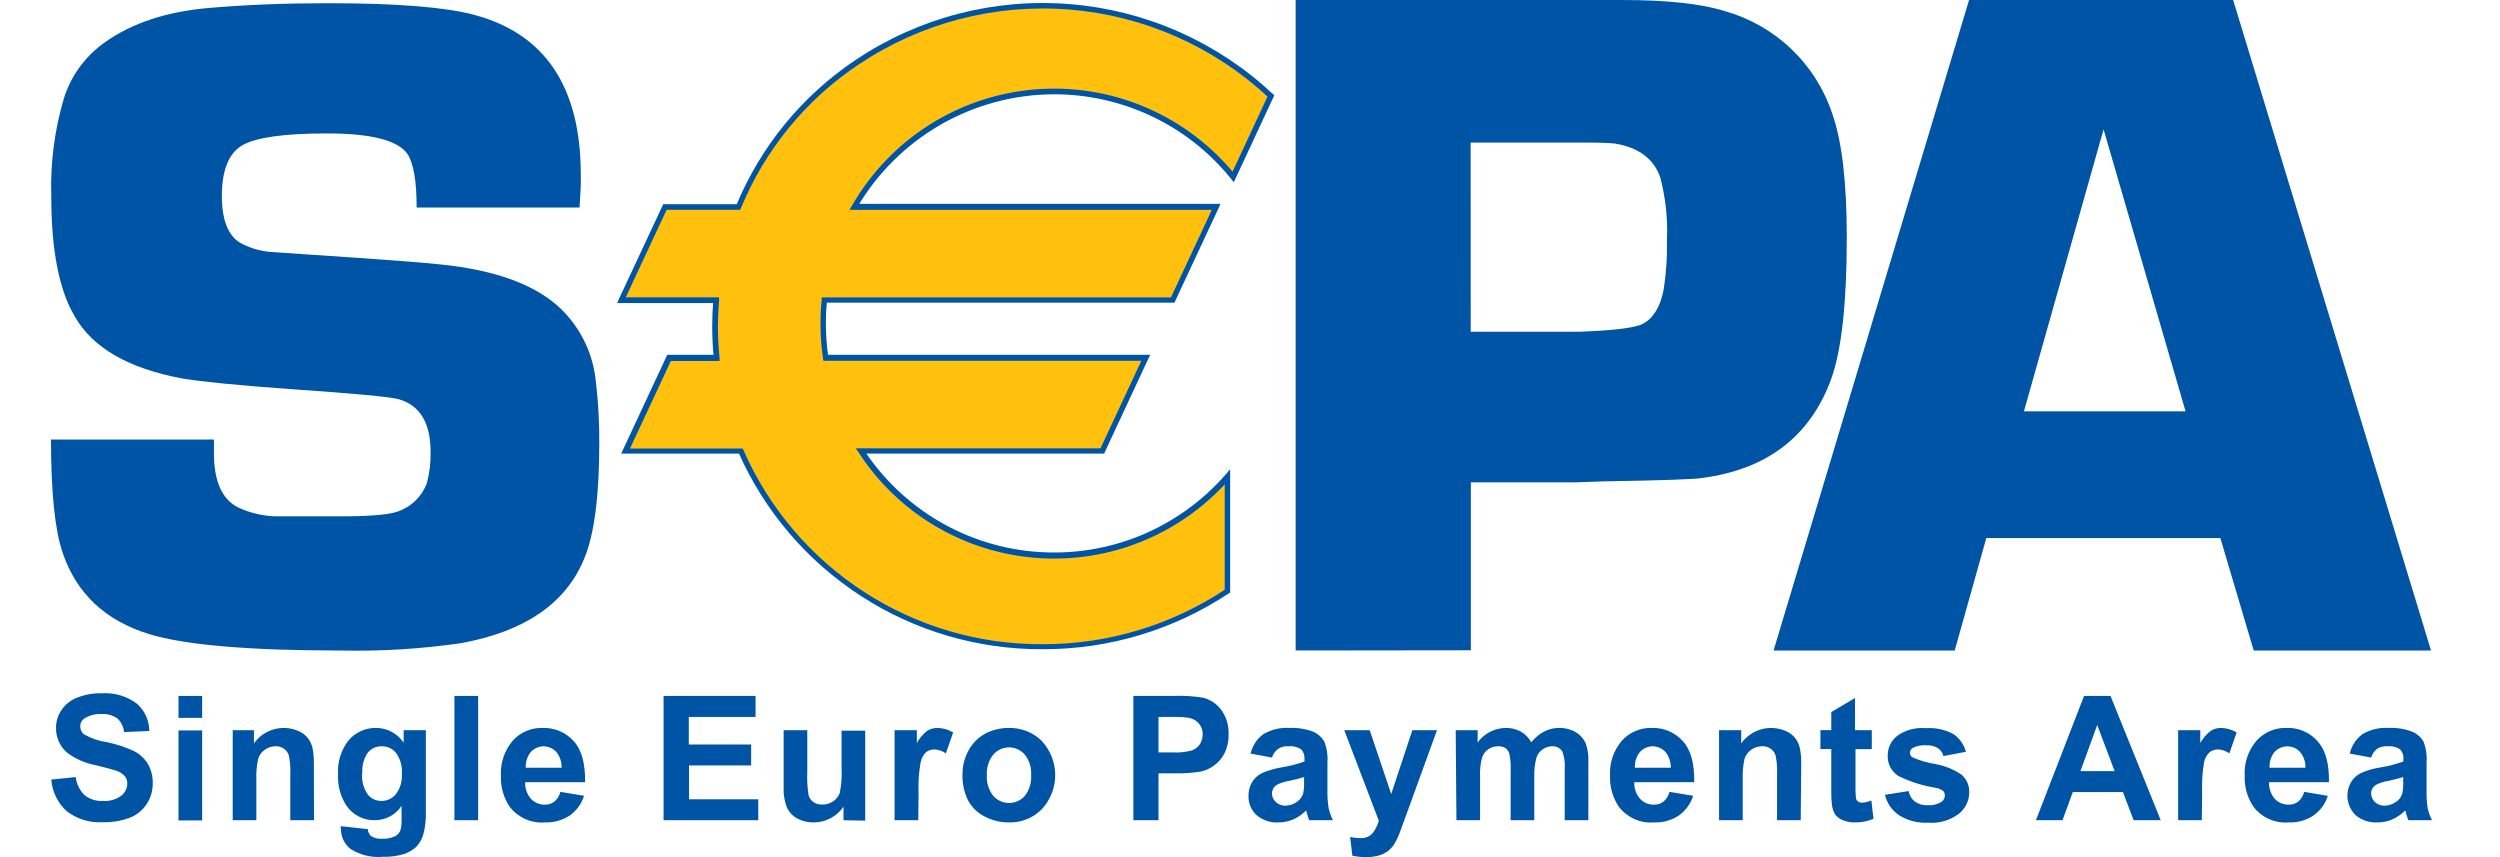 <svg width="35" height="12" viewBox="0 0 35 12" fill="none" xmlns="http://www.w3.org/2000/svg">
<path d="M0.718 10.914L1.06 10.879C1.071 10.975 1.115 11.065 1.185 11.133C1.257 11.19 1.347 11.218 1.439 11.213C1.53 11.22 1.621 11.195 1.695 11.142C1.722 11.122 1.743 11.097 1.758 11.068C1.773 11.038 1.781 11.006 1.782 10.973C1.784 10.933 1.771 10.894 1.745 10.863C1.71 10.827 1.667 10.801 1.619 10.787C1.578 10.774 1.484 10.748 1.338 10.712C1.195 10.685 1.06 10.627 0.943 10.54C0.892 10.497 0.852 10.444 0.824 10.383C0.797 10.322 0.783 10.257 0.784 10.19C0.784 10.102 0.81 10.016 0.859 9.943C0.913 9.863 0.99 9.801 1.08 9.767C1.189 9.724 1.305 9.703 1.422 9.706C1.599 9.694 1.773 9.745 1.915 9.85C1.97 9.898 2.014 9.957 2.044 10.023C2.074 10.089 2.09 10.162 2.09 10.234L1.737 10.249C1.73 10.174 1.695 10.105 1.64 10.055C1.575 10.012 1.497 9.991 1.419 9.997C1.335 9.992 1.251 10.014 1.179 10.06C1.161 10.072 1.147 10.088 1.137 10.108C1.127 10.127 1.123 10.149 1.124 10.17C1.123 10.191 1.128 10.213 1.137 10.232C1.146 10.251 1.159 10.268 1.176 10.281C1.276 10.338 1.385 10.375 1.499 10.391C1.629 10.418 1.757 10.46 1.878 10.516C1.957 10.557 2.023 10.618 2.07 10.694C2.118 10.778 2.142 10.874 2.138 10.971C2.139 11.071 2.11 11.169 2.056 11.253C1.999 11.341 1.917 11.409 1.82 11.447C1.699 11.493 1.57 11.514 1.441 11.511C1.259 11.523 1.079 11.468 0.934 11.357C0.808 11.242 0.731 11.084 0.718 10.914Z" fill="#0054A5"/>
<path d="M2.499 10.05V9.743H2.83V10.05H2.499ZM2.499 11.486V10.226H2.83V11.486H2.499Z" fill="#0054A5"/>
<path d="M4.396 11.483H4.064V10.839C4.069 10.75 4.062 10.661 4.043 10.573C4.031 10.536 4.006 10.503 3.974 10.481C3.941 10.459 3.903 10.447 3.863 10.447C3.808 10.447 3.754 10.463 3.709 10.495C3.664 10.525 3.631 10.57 3.615 10.621C3.594 10.716 3.585 10.813 3.589 10.911V11.483H3.258V10.223H3.555V10.408C3.622 10.312 3.72 10.243 3.833 10.211C3.945 10.179 4.065 10.186 4.173 10.232C4.227 10.253 4.274 10.288 4.311 10.334C4.342 10.375 4.364 10.423 4.376 10.474C4.39 10.547 4.395 10.621 4.394 10.695L4.396 11.483Z" fill="#0054A5"/>
<path d="M4.77 11.566L5.149 11.608C5.151 11.644 5.167 11.679 5.193 11.704C5.238 11.733 5.291 11.747 5.344 11.742C5.412 11.747 5.479 11.733 5.54 11.703C5.572 11.683 5.595 11.654 5.607 11.619C5.62 11.569 5.625 11.517 5.622 11.465V11.282C5.581 11.344 5.525 11.395 5.46 11.43C5.394 11.465 5.321 11.483 5.246 11.483C5.166 11.485 5.087 11.466 5.017 11.428C4.946 11.391 4.886 11.336 4.843 11.268C4.764 11.142 4.726 10.994 4.733 10.844C4.721 10.669 4.775 10.496 4.885 10.359C4.932 10.305 4.991 10.262 5.057 10.233C5.122 10.204 5.193 10.19 5.265 10.191C5.341 10.191 5.417 10.21 5.484 10.246C5.551 10.282 5.608 10.334 5.651 10.398V10.223H5.962V11.356C5.966 11.467 5.954 11.579 5.925 11.687C5.905 11.753 5.87 11.812 5.822 11.861C5.771 11.906 5.71 11.94 5.644 11.96C5.552 11.986 5.458 11.998 5.362 11.995C5.203 12.01 5.043 11.971 4.907 11.885C4.865 11.852 4.831 11.809 4.807 11.76C4.784 11.712 4.773 11.658 4.773 11.604C4.77 11.595 4.77 11.583 4.77 11.566ZM5.07 10.825C5.061 10.93 5.088 11.034 5.147 11.12C5.169 11.149 5.198 11.173 5.231 11.189C5.264 11.205 5.3 11.213 5.337 11.213C5.376 11.214 5.415 11.206 5.451 11.189C5.486 11.173 5.518 11.149 5.542 11.118C5.604 11.037 5.633 10.936 5.626 10.834C5.635 10.731 5.606 10.627 5.546 10.543C5.522 10.512 5.491 10.488 5.456 10.471C5.421 10.455 5.382 10.447 5.344 10.448C5.306 10.447 5.269 10.455 5.234 10.471C5.2 10.487 5.17 10.511 5.147 10.54C5.091 10.624 5.065 10.725 5.073 10.825H5.07Z" fill="#0054A5"/>
<path d="M6.362 11.483V9.743H6.694V11.483H6.362Z" fill="#0054A5"/>
<path d="M7.845 11.086L8.177 11.141C8.141 11.253 8.07 11.351 7.974 11.419C7.871 11.485 7.749 11.519 7.626 11.514C7.534 11.521 7.44 11.505 7.355 11.467C7.27 11.429 7.195 11.371 7.138 11.298C7.051 11.17 7.007 11.018 7.013 10.863C7.003 10.684 7.062 10.507 7.178 10.37C7.23 10.312 7.294 10.266 7.366 10.235C7.438 10.204 7.515 10.189 7.593 10.191C7.676 10.188 7.759 10.203 7.835 10.235C7.912 10.268 7.98 10.317 8.035 10.379C8.146 10.504 8.195 10.694 8.191 10.951H7.352C7.349 11.036 7.377 11.119 7.433 11.183C7.458 11.21 7.488 11.231 7.522 11.245C7.555 11.259 7.591 11.266 7.627 11.265C7.676 11.267 7.723 11.252 7.761 11.223C7.803 11.187 7.832 11.139 7.845 11.086ZM7.863 10.748C7.865 10.668 7.839 10.589 7.788 10.527C7.765 10.502 7.738 10.482 7.707 10.469C7.676 10.456 7.643 10.448 7.61 10.448C7.576 10.448 7.543 10.456 7.513 10.469C7.482 10.482 7.454 10.502 7.432 10.527C7.381 10.589 7.356 10.668 7.361 10.748H7.863Z" fill="#0054A5"/>
<path d="M9.29 11.483V9.743H10.578V10.037H9.643V10.423H10.516V10.716H9.646V11.19H10.616V11.483H9.29Z" fill="#0054A5"/>
<path d="M11.809 11.483V11.294C11.763 11.362 11.701 11.417 11.628 11.455C11.555 11.494 11.473 11.514 11.39 11.514C11.311 11.515 11.232 11.496 11.162 11.459C11.097 11.424 11.046 11.369 11.016 11.302C10.982 11.213 10.966 11.117 10.971 11.022V10.223H11.302V10.802C11.297 10.913 11.303 11.024 11.32 11.134C11.331 11.172 11.355 11.205 11.387 11.229C11.424 11.254 11.467 11.266 11.511 11.264C11.566 11.265 11.619 11.249 11.665 11.218C11.707 11.19 11.74 11.149 11.757 11.101C11.78 10.989 11.788 10.874 11.782 10.76V10.229H12.113V11.489L11.809 11.483Z" fill="#0054A5"/>
<path d="M12.856 11.483H12.524V10.223H12.836V10.402C12.871 10.337 12.92 10.28 12.978 10.233C13.021 10.205 13.072 10.191 13.123 10.191C13.201 10.192 13.278 10.214 13.344 10.255L13.242 10.547C13.196 10.514 13.141 10.495 13.084 10.492C13.041 10.491 12.999 10.505 12.965 10.53C12.926 10.569 12.9 10.617 12.889 10.671C12.864 10.81 12.854 10.952 12.86 11.094L12.856 11.483Z" fill="#0054A5"/>
<path d="M13.475 10.835C13.475 10.723 13.503 10.612 13.556 10.513C13.608 10.412 13.689 10.329 13.788 10.274C13.89 10.219 14.004 10.191 14.12 10.191C14.207 10.189 14.293 10.204 14.374 10.236C14.455 10.268 14.528 10.316 14.589 10.378C14.707 10.508 14.773 10.676 14.773 10.851C14.773 11.027 14.707 11.195 14.589 11.325C14.529 11.387 14.457 11.436 14.377 11.468C14.297 11.501 14.211 11.516 14.124 11.514C14.009 11.514 13.896 11.488 13.793 11.435C13.691 11.386 13.607 11.305 13.553 11.206C13.497 11.091 13.47 10.963 13.475 10.835ZM13.816 10.853C13.809 10.957 13.841 11.06 13.905 11.142C13.933 11.173 13.967 11.198 14.005 11.216C14.043 11.233 14.085 11.242 14.127 11.242C14.168 11.242 14.21 11.233 14.248 11.216C14.286 11.198 14.32 11.173 14.348 11.142C14.412 11.059 14.443 10.955 14.436 10.851C14.443 10.748 14.411 10.646 14.348 10.565C14.32 10.533 14.286 10.508 14.248 10.49C14.21 10.473 14.168 10.463 14.127 10.463C14.085 10.463 14.043 10.473 14.005 10.49C13.967 10.508 13.933 10.533 13.905 10.565C13.841 10.646 13.809 10.749 13.816 10.853Z" fill="#0054A5"/>
<path d="M15.867 11.483V9.743H16.43C16.57 9.737 16.71 9.746 16.849 9.769C16.949 9.796 17.037 9.856 17.098 9.939C17.169 10.038 17.205 10.157 17.2 10.279C17.203 10.372 17.183 10.464 17.142 10.548C17.107 10.617 17.056 10.675 16.993 10.72C16.939 10.759 16.878 10.787 16.812 10.802C16.692 10.821 16.57 10.829 16.448 10.827H16.219V11.483H15.867ZM16.219 10.037V10.534H16.411C16.504 10.539 16.597 10.53 16.687 10.506C16.732 10.489 16.771 10.459 16.798 10.42C16.824 10.38 16.837 10.332 16.837 10.284C16.84 10.226 16.82 10.169 16.781 10.126C16.745 10.085 16.695 10.058 16.641 10.049C16.557 10.038 16.473 10.034 16.388 10.037H16.219Z" fill="#0054A5"/>
<path d="M17.808 10.606L17.508 10.55C17.533 10.442 17.595 10.346 17.684 10.28C17.796 10.213 17.925 10.183 18.054 10.191C18.167 10.186 18.28 10.204 18.386 10.244C18.45 10.272 18.503 10.319 18.539 10.379C18.576 10.474 18.592 10.577 18.584 10.679V11.069C18.582 11.151 18.588 11.233 18.601 11.314C18.614 11.373 18.634 11.429 18.661 11.483H18.329C18.32 11.462 18.31 11.429 18.297 11.386C18.294 11.373 18.29 11.36 18.285 11.347C18.233 11.4 18.171 11.443 18.103 11.473C18.037 11.501 17.966 11.514 17.895 11.514C17.783 11.52 17.674 11.482 17.589 11.409C17.552 11.375 17.524 11.333 17.505 11.287C17.486 11.24 17.477 11.191 17.479 11.14C17.478 11.074 17.495 11.008 17.529 10.95C17.563 10.894 17.613 10.849 17.673 10.821C17.758 10.785 17.847 10.759 17.938 10.744C18.049 10.726 18.157 10.699 18.263 10.661V10.628C18.265 10.602 18.262 10.577 18.254 10.553C18.245 10.529 18.232 10.507 18.214 10.489C18.16 10.455 18.097 10.441 18.034 10.448C17.985 10.444 17.936 10.457 17.895 10.483C17.854 10.514 17.823 10.557 17.808 10.606ZM18.257 10.879C18.191 10.899 18.123 10.917 18.054 10.931C17.991 10.94 17.93 10.96 17.873 10.989C17.853 11.002 17.837 11.019 17.825 11.039C17.814 11.06 17.808 11.083 17.808 11.106C17.807 11.129 17.812 11.152 17.821 11.173C17.83 11.194 17.844 11.212 17.861 11.228C17.878 11.245 17.899 11.258 17.922 11.267C17.945 11.276 17.969 11.28 17.993 11.28C18.055 11.279 18.116 11.258 18.165 11.22C18.202 11.192 18.23 11.154 18.244 11.11C18.255 11.056 18.26 11.001 18.257 10.946V10.879Z" fill="#0054A5"/>
<path d="M18.82 10.223H19.176L19.477 11.117L19.773 10.223H20.118L19.676 11.439L19.595 11.66C19.573 11.719 19.545 11.775 19.512 11.829C19.487 11.865 19.456 11.897 19.42 11.923C19.381 11.949 19.338 11.968 19.293 11.98C19.237 11.994 19.179 12.001 19.122 12C19.058 12 18.995 11.993 18.933 11.98L18.902 11.718C18.948 11.728 18.996 11.733 19.044 11.734C19.076 11.736 19.108 11.731 19.138 11.719C19.168 11.708 19.195 11.689 19.216 11.665C19.257 11.613 19.286 11.553 19.303 11.489L18.82 10.223Z" fill="#0054A5"/>
<path d="M20.38 10.223H20.687V10.395C20.732 10.332 20.791 10.282 20.86 10.246C20.928 10.211 21.003 10.192 21.08 10.191C21.154 10.19 21.227 10.207 21.291 10.242C21.353 10.278 21.404 10.33 21.438 10.392C21.487 10.331 21.548 10.279 21.617 10.242C21.681 10.209 21.751 10.191 21.823 10.191C21.905 10.188 21.986 10.208 22.058 10.249C22.123 10.287 22.174 10.345 22.203 10.415C22.23 10.499 22.242 10.587 22.237 10.675V11.483H21.906V10.761C21.913 10.679 21.901 10.596 21.872 10.518C21.856 10.495 21.835 10.476 21.81 10.464C21.785 10.451 21.757 10.446 21.729 10.448C21.682 10.448 21.636 10.463 21.597 10.491C21.554 10.52 21.522 10.565 21.508 10.616C21.486 10.701 21.477 10.789 21.48 10.876V11.483H21.149V10.791C21.153 10.712 21.147 10.632 21.131 10.554C21.122 10.521 21.103 10.493 21.076 10.473C21.045 10.455 21.01 10.446 20.974 10.448C20.925 10.447 20.877 10.461 20.836 10.489C20.794 10.518 20.763 10.56 20.748 10.609C20.726 10.694 20.717 10.782 20.721 10.87V11.483H20.39L20.38 10.223Z" fill="#0054A5"/>
<path d="M23.373 11.086L23.704 11.141C23.669 11.253 23.597 11.351 23.501 11.419C23.398 11.486 23.277 11.519 23.154 11.514C23.061 11.521 22.968 11.505 22.883 11.467C22.798 11.429 22.723 11.371 22.666 11.298C22.579 11.17 22.535 11.018 22.541 10.863C22.53 10.684 22.589 10.507 22.706 10.37C22.758 10.312 22.822 10.266 22.894 10.235C22.965 10.204 23.043 10.189 23.121 10.191C23.204 10.188 23.287 10.203 23.363 10.235C23.439 10.268 23.508 10.317 23.563 10.379C23.674 10.504 23.723 10.694 23.719 10.951H22.88C22.876 11.036 22.905 11.119 22.961 11.183C22.986 11.21 23.016 11.231 23.049 11.245C23.083 11.259 23.119 11.266 23.155 11.265C23.203 11.267 23.25 11.252 23.288 11.223C23.33 11.188 23.36 11.14 23.373 11.086ZM23.391 10.748C23.393 10.668 23.366 10.589 23.316 10.527C23.293 10.502 23.265 10.482 23.235 10.469C23.204 10.456 23.171 10.448 23.138 10.448C23.104 10.448 23.071 10.456 23.04 10.469C23.01 10.482 22.982 10.502 22.96 10.527C22.909 10.589 22.883 10.668 22.889 10.748H23.391Z" fill="#0054A5"/>
<path d="M25.21 11.483H24.879V10.839C24.884 10.75 24.876 10.661 24.857 10.573C24.845 10.536 24.821 10.503 24.788 10.481C24.754 10.458 24.713 10.446 24.672 10.447C24.617 10.447 24.563 10.463 24.518 10.495C24.474 10.526 24.441 10.57 24.424 10.621C24.403 10.716 24.394 10.813 24.398 10.911V11.483H24.067V10.223H24.377V10.408C24.445 10.312 24.543 10.243 24.655 10.211C24.767 10.179 24.887 10.186 24.995 10.232C25.049 10.253 25.097 10.288 25.133 10.334C25.165 10.375 25.187 10.423 25.198 10.474C25.212 10.547 25.219 10.621 25.217 10.695L25.21 11.483Z" fill="#0054A5"/>
<path d="M26.205 10.223V10.488H25.977V10.999C25.975 11.059 25.977 11.119 25.984 11.179C25.988 11.196 25.998 11.211 26.013 11.221C26.029 11.232 26.048 11.238 26.068 11.238C26.113 11.235 26.158 11.224 26.199 11.206L26.229 11.464C26.146 11.498 26.057 11.515 25.967 11.514C25.912 11.515 25.857 11.505 25.805 11.484C25.761 11.469 25.723 11.442 25.694 11.405C25.67 11.366 25.654 11.321 25.648 11.275C25.639 11.197 25.636 11.118 25.638 11.04V10.487H25.486V10.222H25.638V9.969L25.97 9.772V10.222L26.205 10.223Z" fill="#0054A5"/>
<path d="M26.389 11.127L26.721 11.075C26.731 11.133 26.761 11.185 26.807 11.222C26.86 11.259 26.924 11.277 26.989 11.273C27.057 11.278 27.125 11.261 27.184 11.224C27.198 11.214 27.209 11.2 27.216 11.185C27.224 11.169 27.228 11.152 27.228 11.135C27.228 11.123 27.226 11.112 27.222 11.101C27.218 11.09 27.212 11.08 27.203 11.072C27.17 11.049 27.133 11.034 27.093 11.028C26.914 10.999 26.741 10.944 26.578 10.864C26.531 10.834 26.492 10.792 26.465 10.742C26.439 10.692 26.426 10.636 26.428 10.58C26.427 10.527 26.439 10.475 26.461 10.427C26.484 10.379 26.517 10.337 26.558 10.304C26.675 10.22 26.818 10.181 26.962 10.194C27.096 10.185 27.23 10.214 27.348 10.277C27.434 10.336 27.496 10.424 27.523 10.525L27.208 10.585C27.197 10.539 27.169 10.5 27.131 10.474C27.082 10.445 27.025 10.431 26.968 10.434C26.902 10.429 26.836 10.442 26.777 10.472C26.765 10.479 26.756 10.489 26.749 10.501C26.742 10.512 26.738 10.526 26.738 10.539C26.738 10.552 26.742 10.563 26.747 10.574C26.753 10.585 26.761 10.594 26.771 10.601C26.872 10.646 26.977 10.677 27.085 10.695C27.219 10.717 27.346 10.768 27.459 10.844C27.495 10.875 27.524 10.913 27.543 10.956C27.562 11 27.571 11.047 27.569 11.094C27.569 11.152 27.556 11.208 27.531 11.26C27.506 11.312 27.469 11.357 27.424 11.393C27.301 11.485 27.149 11.53 26.996 11.518C26.852 11.526 26.71 11.49 26.588 11.414C26.488 11.347 26.417 11.245 26.389 11.127Z" fill="#0054A5"/>
<path d="M30.25 11.483H29.871L29.721 11.089H29.019L28.875 11.483H28.503L29.177 9.743H29.547L30.25 11.483ZM29.605 10.796L29.361 10.15L29.126 10.796H29.605Z" fill="#0054A5"/>
<path d="M30.825 11.483H30.494V10.223H30.804V10.402C30.84 10.337 30.889 10.279 30.948 10.233C30.991 10.205 31.041 10.191 31.092 10.191C31.17 10.192 31.246 10.214 31.313 10.255L31.211 10.547C31.165 10.514 31.11 10.495 31.054 10.492C31.011 10.491 30.969 10.504 30.935 10.53C30.895 10.568 30.868 10.617 30.857 10.671C30.833 10.81 30.824 10.952 30.83 11.094L30.825 11.483Z" fill="#0054A5"/>
<path d="M32.258 11.086L32.59 11.142C32.554 11.254 32.483 11.351 32.386 11.419C32.283 11.486 32.162 11.519 32.04 11.514C31.947 11.521 31.854 11.505 31.768 11.467C31.683 11.43 31.609 11.372 31.551 11.298C31.464 11.17 31.42 11.018 31.426 10.863C31.415 10.684 31.474 10.507 31.591 10.37C31.643 10.312 31.707 10.266 31.779 10.235C31.851 10.204 31.928 10.189 32.006 10.191C32.09 10.187 32.172 10.202 32.249 10.235C32.325 10.267 32.394 10.317 32.448 10.379C32.559 10.504 32.61 10.694 32.605 10.951H31.766C31.763 11.036 31.792 11.119 31.847 11.184C31.872 11.21 31.902 11.231 31.936 11.245C31.969 11.259 32.005 11.266 32.042 11.265C32.09 11.267 32.136 11.252 32.174 11.223C32.216 11.188 32.245 11.14 32.258 11.086ZM32.276 10.748C32.279 10.668 32.252 10.589 32.201 10.527C32.178 10.502 32.151 10.483 32.12 10.469C32.089 10.456 32.056 10.449 32.022 10.449C31.989 10.449 31.956 10.456 31.925 10.469C31.894 10.483 31.867 10.502 31.844 10.527C31.794 10.589 31.769 10.668 31.774 10.748H32.276Z" fill="#0054A5"/>
<path d="M33.196 10.606L32.896 10.55C32.921 10.443 32.983 10.347 33.072 10.28C33.183 10.213 33.312 10.183 33.442 10.191C33.555 10.186 33.668 10.204 33.773 10.244C33.838 10.272 33.892 10.319 33.928 10.379C33.965 10.475 33.98 10.577 33.972 10.679V11.069C33.97 11.151 33.975 11.233 33.987 11.314C34 11.373 34.021 11.429 34.048 11.483H33.717C33.704 11.451 33.694 11.419 33.685 11.386C33.685 11.367 33.675 11.354 33.673 11.347C33.62 11.4 33.558 11.442 33.49 11.473C33.425 11.501 33.354 11.514 33.283 11.514C33.17 11.52 33.06 11.482 32.975 11.409C32.916 11.35 32.878 11.273 32.867 11.19C32.856 11.107 32.873 11.023 32.915 10.95C32.948 10.894 32.998 10.849 33.057 10.821C33.142 10.784 33.232 10.758 33.324 10.744C33.434 10.727 33.542 10.699 33.647 10.661V10.628C33.65 10.602 33.647 10.577 33.639 10.553C33.63 10.529 33.617 10.507 33.6 10.489C33.546 10.455 33.483 10.441 33.42 10.448C33.37 10.445 33.321 10.457 33.279 10.483C33.24 10.514 33.211 10.557 33.196 10.606ZM33.645 10.879C33.602 10.893 33.535 10.911 33.443 10.931C33.38 10.94 33.318 10.96 33.262 10.989C33.242 11.001 33.225 11.019 33.214 11.039C33.202 11.06 33.196 11.083 33.196 11.106C33.196 11.129 33.201 11.152 33.21 11.172C33.218 11.193 33.232 11.212 33.248 11.228C33.266 11.245 33.286 11.258 33.309 11.267C33.332 11.276 33.356 11.28 33.381 11.28C33.443 11.279 33.504 11.258 33.553 11.22C33.591 11.193 33.619 11.154 33.632 11.11C33.643 11.056 33.647 11.001 33.645 10.946V10.879Z" fill="#0054A5"/>
<path d="M8.114 2.905H5.833C5.833 2.531 5.789 2.28 5.702 2.152C5.566 1.963 5.192 1.868 4.578 1.868C3.982 1.868 3.588 1.923 3.396 2.032C3.204 2.142 3.106 2.379 3.106 2.745C3.106 3.077 3.193 3.298 3.363 3.4C3.512 3.481 3.679 3.526 3.849 3.531L4.31 3.563C5.295 3.628 5.911 3.674 6.156 3.701C6.935 3.779 7.5 3.986 7.851 4.322C8.132 4.595 8.307 4.959 8.343 5.35C8.376 5.634 8.392 5.921 8.39 6.207C8.39 6.944 8.32 7.481 8.18 7.818C7.926 8.442 7.355 8.837 6.467 9.002C5.903 9.085 5.333 9.12 4.763 9.107C3.485 9.107 2.596 9.031 2.093 8.879C1.477 8.691 1.072 8.311 0.878 7.741C0.769 7.423 0.714 6.894 0.714 6.153H2.995V6.342C2.995 6.737 3.108 6.992 3.335 7.105C3.514 7.188 3.708 7.231 3.905 7.229H4.744C5.171 7.229 5.444 7.207 5.562 7.163C5.657 7.132 5.743 7.08 5.814 7.011C5.886 6.942 5.941 6.858 5.976 6.765C6.014 6.621 6.032 6.472 6.028 6.323C6.028 5.922 5.88 5.677 5.586 5.59C5.476 5.557 4.968 5.509 4.061 5.447C3.332 5.395 2.825 5.344 2.542 5.297C1.795 5.156 1.297 4.868 1.049 4.434C0.828 4.065 0.718 3.505 0.718 2.752C0.703 2.288 0.763 1.824 0.894 1.379C0.993 1.061 1.194 0.786 1.466 0.594C1.85 0.32 2.342 0.159 2.941 0.11C3.439 0.067 3.991 0.045 4.598 0.045C5.556 0.045 6.237 0.1 6.643 0.209C7.636 0.476 8.132 1.223 8.131 2.449C8.135 2.553 8.128 2.703 8.114 2.905Z" fill="#0054A5"/>
<path d="M18.139 9.107V0H22.706C23.332 0 23.811 0.051 24.142 0.154C24.493 0.252 24.815 0.435 25.079 0.687C25.343 0.939 25.54 1.252 25.654 1.599C25.788 1.981 25.855 2.556 25.855 3.325C25.855 4.248 25.781 4.911 25.634 5.313C25.339 6.112 24.737 6.572 23.827 6.692C23.716 6.71 23.265 6.726 22.46 6.739L22.054 6.753H20.592V9.104L18.139 9.107ZM20.59 4.644H22.117C22.601 4.626 22.896 4.589 23.001 4.533C23.148 4.454 23.245 4.294 23.291 4.055C23.328 3.82 23.343 3.583 23.338 3.346C23.349 3.057 23.318 2.768 23.245 2.488C23.156 2.226 22.945 2.066 22.611 2.01C22.544 2.001 22.39 1.996 22.136 1.996H20.589L20.59 4.644Z" fill="#0054A5"/>
<path d="M31.085 7.533H27.808L27.366 9.107H24.83L27.567 0H31.264L34.034 9.107H31.552L31.085 7.533ZM30.598 5.759L29.45 1.811L28.335 5.759H30.598Z" fill="#0054A5"/>
<path d="M14.757 1.282C15.238 1.281 15.712 1.389 16.146 1.595C16.579 1.802 16.962 2.103 17.264 2.476L17.792 1.344C17.248 0.83 16.588 0.456 15.869 0.253C15.149 0.05 14.391 0.023 13.659 0.176C12.928 0.329 12.243 0.656 11.665 1.131C11.087 1.605 10.632 2.211 10.339 2.899H9.309L8.7 4.203H10.026C10.016 4.325 10.009 4.445 10.009 4.569C10.009 4.718 10.017 4.866 10.032 5.011H9.369L8.76 6.316H10.373C10.735 7.134 11.328 7.829 12.079 8.316C12.83 8.803 13.707 9.059 14.602 9.054C15.521 9.058 16.42 8.789 17.186 8.281V6.682C16.858 7.057 16.447 7.351 15.987 7.541C15.526 7.73 15.028 7.811 14.531 7.776C14.034 7.741 13.552 7.591 13.123 7.338C12.694 7.086 12.329 6.737 12.057 6.32H15.434L16.043 5.015H11.561C11.537 4.856 11.525 4.695 11.524 4.534C11.524 4.424 11.531 4.313 11.541 4.203H16.42L17.029 2.899H11.963C12.246 2.408 12.653 2 13.143 1.716C13.634 1.432 14.19 1.283 14.757 1.282Z" fill="#FFC10E"/>
<path d="M14.757 1.32C15.232 1.32 15.701 1.426 16.129 1.63C16.558 1.834 16.935 2.132 17.233 2.501L17.273 2.55L17.3 2.494L17.828 1.36L17.84 1.335L17.819 1.315C17.042 0.587 16.042 0.144 14.982 0.058C13.921 -0.029 12.863 0.246 11.979 0.839C11.23 1.339 10.647 2.051 10.304 2.884L10.339 2.859H9.284L9.274 2.883L8.665 4.186L8.64 4.243H10.026L9.988 4.2C9.975 4.335 9.971 4.456 9.971 4.569C9.971 4.716 9.978 4.864 9.993 5.011L10.032 4.967H9.341L9.331 4.99L8.723 6.294L8.697 6.35H10.371L10.335 6.326C10.699 7.153 11.297 7.854 12.055 8.345C12.812 8.836 13.697 9.094 14.6 9.089C15.527 9.091 16.434 8.818 17.206 8.305L17.222 8.294V6.57L17.155 6.648C16.831 7.018 16.425 7.308 15.97 7.496C15.515 7.683 15.023 7.762 14.532 7.727C14.041 7.693 13.565 7.545 13.141 7.295C12.717 7.045 12.357 6.701 12.088 6.289L12.055 6.35H15.458L15.468 6.328L16.076 5.023L16.103 4.967H11.559L11.597 5.001C11.574 4.843 11.562 4.685 11.562 4.526C11.562 4.417 11.568 4.309 11.579 4.202L11.539 4.237H16.443L16.453 4.214L17.062 2.91L17.087 2.854H11.961L11.995 2.912C12.277 2.429 12.68 2.028 13.164 1.748C13.649 1.469 14.198 1.321 14.757 1.32ZM11.961 2.938H17.027L16.991 2.883L16.383 4.186L16.418 4.164H11.504V4.2C11.492 4.31 11.487 4.42 11.487 4.531C11.487 4.694 11.499 4.856 11.522 5.017L11.528 5.051H16.04L16.005 4.995L15.396 6.3L15.431 6.277H11.982L12.022 6.337C12.297 6.76 12.666 7.113 13.101 7.369C13.536 7.625 14.024 7.777 14.527 7.812C15.03 7.848 15.534 7.767 16.001 7.574C16.467 7.382 16.882 7.085 17.215 6.705L17.146 6.679V8.278L17.163 8.246C16.404 8.751 15.513 9.02 14.601 9.019C13.714 9.025 12.844 8.771 12.099 8.288C11.354 7.806 10.766 7.116 10.409 6.303L10.398 6.279H8.759L8.794 6.335L9.403 5.03L9.368 5.054H10.074V5.009C10.058 4.863 10.051 4.715 10.051 4.567C10.051 4.457 10.056 4.338 10.067 4.205V4.163H8.699L8.735 4.218L9.343 2.915L9.308 2.937H10.364L10.374 2.912C10.711 2.094 11.284 1.394 12.021 0.903C12.89 0.32 13.932 0.049 14.975 0.134C16.018 0.219 17.002 0.655 17.766 1.371L17.757 1.326L17.23 2.459L17.295 2.451C16.962 2.039 16.532 1.714 16.045 1.505C15.558 1.296 15.027 1.209 14.499 1.251C13.97 1.293 13.46 1.463 13.012 1.747C12.564 2.03 12.192 2.419 11.928 2.878L11.893 2.937L11.961 2.938Z" fill="#0054A5"/>
</svg>
